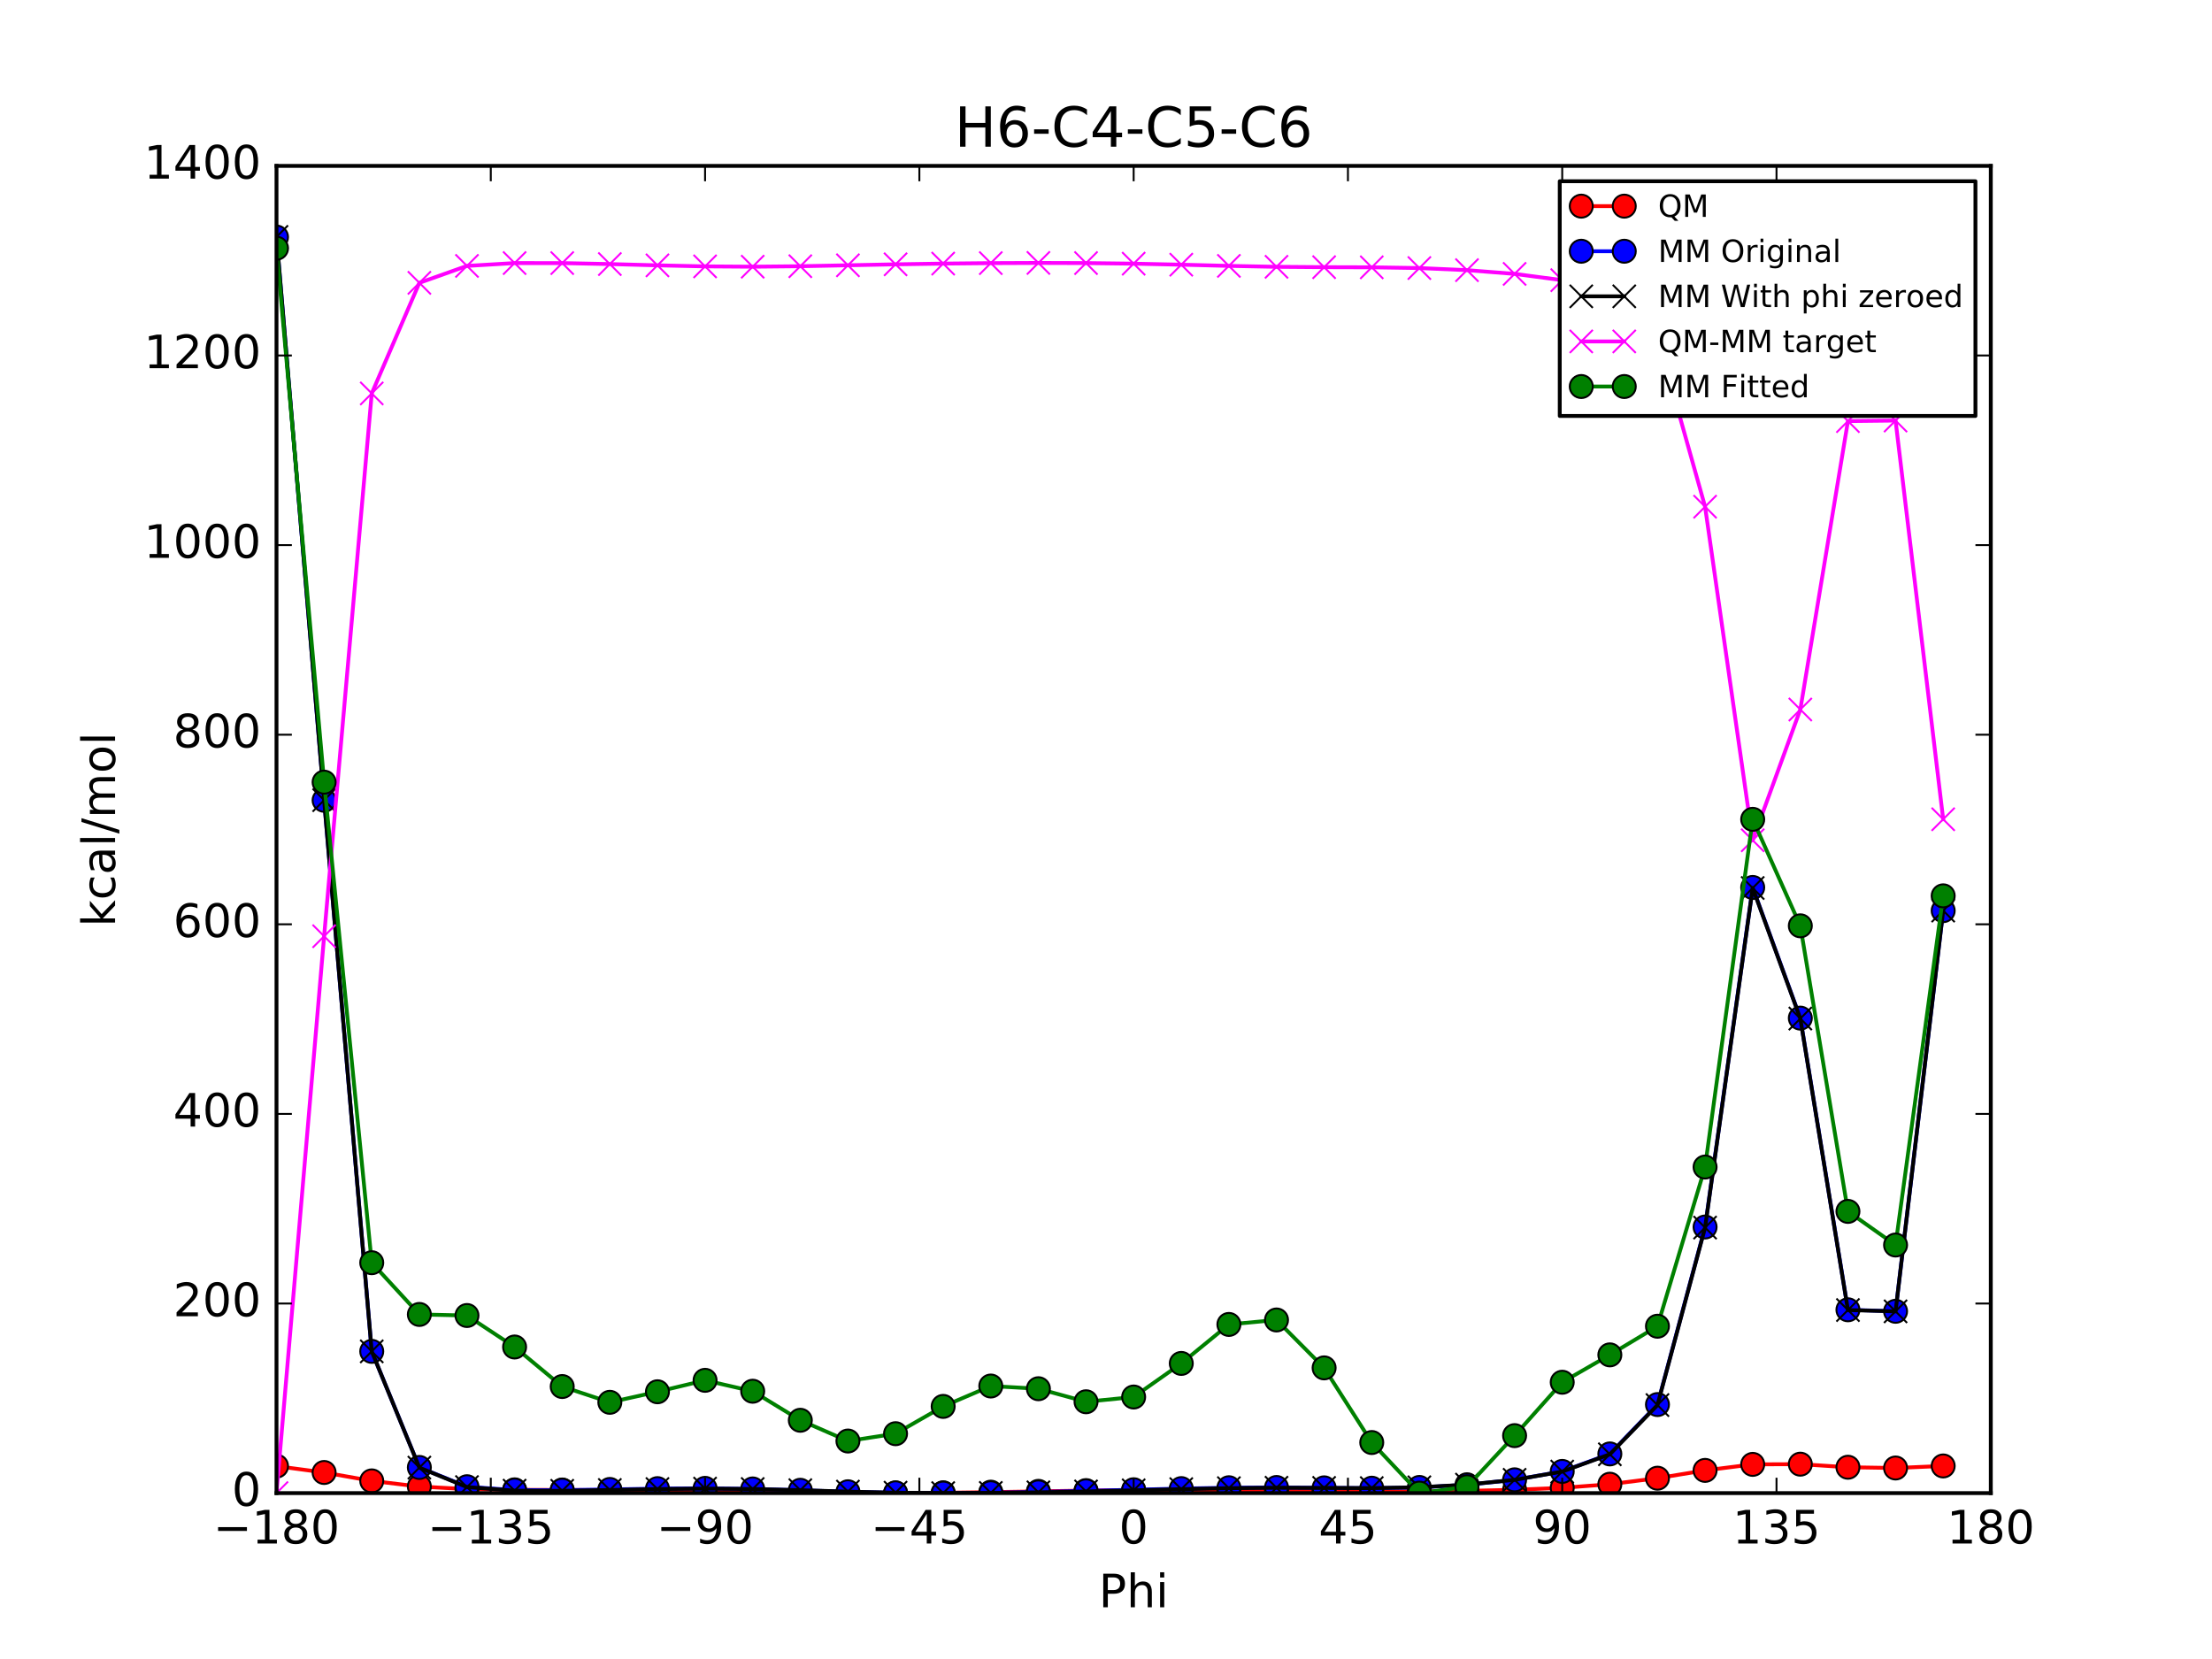 <?xml version="1.0" encoding="utf-8" standalone="no"?>
<!DOCTYPE svg PUBLIC "-//W3C//DTD SVG 1.1//EN"
  "http://www.w3.org/Graphics/SVG/1.1/DTD/svg11.dtd">
<!-- Created with matplotlib (http://matplotlib.org/) -->
<svg height="432pt" version="1.1" viewBox="0 0 576 432" width="576pt" xmlns="http://www.w3.org/2000/svg" xmlns:xlink="http://www.w3.org/1999/xlink">
 <defs>
  <style type="text/css">
*{stroke-linecap:butt;stroke-linejoin:round;stroke-miterlimit:100000;}
  </style>
 </defs>
 <g id="figure_1">
  <g id="patch_1">
   <path d="M 0 432 
L 576 432 
L 576 0 
L 0 0 
z
" style="fill:#ffffff;"/>
  </g>
  <g id="axes_1">
   <g id="patch_2">
    <path d="M 72 388.8 
L 518.4 388.8 
L 518.4 43.2 
L 72 43.2 
z
" style="fill:#ffffff;"/>
   </g>
   <g id="line2d_1">
    <path clip-path="url(#p5d269a17c1)" d="M 72 381.773 
L 84.4 383.431 
L 96.8 385.62 
L 109.2 387.096 
L 121.6 387.754 
L 134 387.95 
L 146.4 387.993 
L 158.8 388.034 
L 171.2 388.127 
L 183.6 388.276 
L 196 388.463 
L 208.4 388.645 
L 220.8 388.771 
L 233.2 388.8 
L 245.6 388.72 
L 258 388.553 
L 270.4 388.344 
L 282.8 388.15 
L 295.2 388.018 
L 307.6 387.978 
L 320 388.034 
L 332.4 388.161 
L 344.8 388.303 
L 357.2 388.39 
L 369.6 388.369 
L 382 388.223 
L 394.4 387.94 
L 406.8 387.432 
L 419.2 386.489 
L 431.6 384.916 
L 444 382.886 
L 456.4 381.32 
L 468.8 381.265 
L 481.2 382.066 
L 493.6 382.265 
L 506 381.73 
" style="fill:none;stroke:#ff0000;stroke-linecap:square;"/>
    <defs>
     <path d="M 0 3 
C 0.796 3 1.559 2.684 2.121 2.121 
C 2.684 1.559 3 0.796 3 0 
C 3 -0.796 2.684 -1.559 2.121 -2.121 
C 1.559 -2.684 0.796 -3 0 -3 
C -0.796 -3 -1.559 -2.684 -2.121 -2.121 
C -2.684 -1.559 -3 -0.796 -3 0 
C -3 0.796 -2.684 1.559 -2.121 2.121 
C -1.559 2.684 -0.796 3 0 3 
z
" id="m318d0fab6f" style="stroke:#000000;stroke-width:0.5;"/>
    </defs>
    <g clip-path="url(#p5d269a17c1)">
     <use style="fill:#ff0000;stroke:#000000;stroke-width:0.5;" x="72" xlink:href="#m318d0fab6f" y="381.773"/>
     <use style="fill:#ff0000;stroke:#000000;stroke-width:0.5;" x="84.4" xlink:href="#m318d0fab6f" y="383.431"/>
     <use style="fill:#ff0000;stroke:#000000;stroke-width:0.5;" x="96.8" xlink:href="#m318d0fab6f" y="385.62"/>
     <use style="fill:#ff0000;stroke:#000000;stroke-width:0.5;" x="109.2" xlink:href="#m318d0fab6f" y="387.096"/>
     <use style="fill:#ff0000;stroke:#000000;stroke-width:0.5;" x="121.6" xlink:href="#m318d0fab6f" y="387.754"/>
     <use style="fill:#ff0000;stroke:#000000;stroke-width:0.5;" x="134" xlink:href="#m318d0fab6f" y="387.95"/>
     <use style="fill:#ff0000;stroke:#000000;stroke-width:0.5;" x="146.4" xlink:href="#m318d0fab6f" y="387.993"/>
     <use style="fill:#ff0000;stroke:#000000;stroke-width:0.5;" x="158.8" xlink:href="#m318d0fab6f" y="388.034"/>
     <use style="fill:#ff0000;stroke:#000000;stroke-width:0.5;" x="171.2" xlink:href="#m318d0fab6f" y="388.127"/>
     <use style="fill:#ff0000;stroke:#000000;stroke-width:0.5;" x="183.6" xlink:href="#m318d0fab6f" y="388.276"/>
     <use style="fill:#ff0000;stroke:#000000;stroke-width:0.5;" x="196" xlink:href="#m318d0fab6f" y="388.463"/>
     <use style="fill:#ff0000;stroke:#000000;stroke-width:0.5;" x="208.4" xlink:href="#m318d0fab6f" y="388.645"/>
     <use style="fill:#ff0000;stroke:#000000;stroke-width:0.5;" x="220.8" xlink:href="#m318d0fab6f" y="388.771"/>
     <use style="fill:#ff0000;stroke:#000000;stroke-width:0.5;" x="233.2" xlink:href="#m318d0fab6f" y="388.8"/>
     <use style="fill:#ff0000;stroke:#000000;stroke-width:0.5;" x="245.6" xlink:href="#m318d0fab6f" y="388.72"/>
     <use style="fill:#ff0000;stroke:#000000;stroke-width:0.5;" x="258" xlink:href="#m318d0fab6f" y="388.553"/>
     <use style="fill:#ff0000;stroke:#000000;stroke-width:0.5;" x="270.4" xlink:href="#m318d0fab6f" y="388.344"/>
     <use style="fill:#ff0000;stroke:#000000;stroke-width:0.5;" x="282.8" xlink:href="#m318d0fab6f" y="388.15"/>
     <use style="fill:#ff0000;stroke:#000000;stroke-width:0.5;" x="295.2" xlink:href="#m318d0fab6f" y="388.018"/>
     <use style="fill:#ff0000;stroke:#000000;stroke-width:0.5;" x="307.6" xlink:href="#m318d0fab6f" y="387.978"/>
     <use style="fill:#ff0000;stroke:#000000;stroke-width:0.5;" x="320" xlink:href="#m318d0fab6f" y="388.034"/>
     <use style="fill:#ff0000;stroke:#000000;stroke-width:0.5;" x="332.4" xlink:href="#m318d0fab6f" y="388.161"/>
     <use style="fill:#ff0000;stroke:#000000;stroke-width:0.5;" x="344.8" xlink:href="#m318d0fab6f" y="388.303"/>
     <use style="fill:#ff0000;stroke:#000000;stroke-width:0.5;" x="357.2" xlink:href="#m318d0fab6f" y="388.39"/>
     <use style="fill:#ff0000;stroke:#000000;stroke-width:0.5;" x="369.6" xlink:href="#m318d0fab6f" y="388.369"/>
     <use style="fill:#ff0000;stroke:#000000;stroke-width:0.5;" x="382" xlink:href="#m318d0fab6f" y="388.223"/>
     <use style="fill:#ff0000;stroke:#000000;stroke-width:0.5;" x="394.4" xlink:href="#m318d0fab6f" y="387.94"/>
     <use style="fill:#ff0000;stroke:#000000;stroke-width:0.5;" x="406.8" xlink:href="#m318d0fab6f" y="387.432"/>
     <use style="fill:#ff0000;stroke:#000000;stroke-width:0.5;" x="419.2" xlink:href="#m318d0fab6f" y="386.489"/>
     <use style="fill:#ff0000;stroke:#000000;stroke-width:0.5;" x="431.6" xlink:href="#m318d0fab6f" y="384.916"/>
     <use style="fill:#ff0000;stroke:#000000;stroke-width:0.5;" x="444" xlink:href="#m318d0fab6f" y="382.886"/>
     <use style="fill:#ff0000;stroke:#000000;stroke-width:0.5;" x="456.4" xlink:href="#m318d0fab6f" y="381.32"/>
     <use style="fill:#ff0000;stroke:#000000;stroke-width:0.5;" x="468.8" xlink:href="#m318d0fab6f" y="381.265"/>
     <use style="fill:#ff0000;stroke:#000000;stroke-width:0.5;" x="481.2" xlink:href="#m318d0fab6f" y="382.066"/>
     <use style="fill:#ff0000;stroke:#000000;stroke-width:0.5;" x="493.6" xlink:href="#m318d0fab6f" y="382.265"/>
     <use style="fill:#ff0000;stroke:#000000;stroke-width:0.5;" x="506" xlink:href="#m318d0fab6f" y="381.73"/>
    </g>
   </g>
   <g id="line2d_2">
    <path clip-path="url(#p5d269a17c1)" d="M 72 61.731 
L 84.4 208.391 
L 96.8 351.894 
L 109.2 382.119 
L 121.6 387.137 
L 134 388.032 
L 146.4 388.051 
L 158.8 387.848 
L 171.2 387.637 
L 183.6 387.563 
L 196 387.716 
L 208.4 388.063 
L 220.8 388.451 
L 233.2 388.72 
L 245.6 388.8 
L 258 388.709 
L 270.4 388.503 
L 282.8 388.232 
L 295.2 387.928 
L 307.6 387.628 
L 320 387.403 
L 332.4 387.336 
L 344.8 387.431 
L 357.2 387.522 
L 369.6 387.325 
L 382 386.626 
L 394.4 385.34 
L 406.8 383.15 
L 419.2 378.598 
L 431.6 365.744 
L 444 319.51 
L 456.4 231.09 
L 468.8 265.115 
L 481.2 341.067 
L 493.6 341.456 
L 506 237.136 
" style="fill:none;stroke:#0000ff;stroke-linecap:square;"/>
    <defs>
     <path d="M 0 3 
C 0.796 3 1.559 2.684 2.121 2.121 
C 2.684 1.559 3 0.796 3 0 
C 3 -0.796 2.684 -1.559 2.121 -2.121 
C 1.559 -2.684 0.796 -3 0 -3 
C -0.796 -3 -1.559 -2.684 -2.121 -2.121 
C -2.684 -1.559 -3 -0.796 -3 0 
C -3 0.796 -2.684 1.559 -2.121 2.121 
C -1.559 2.684 -0.796 3 0 3 
z
" id="m770ecbdc6e" style="stroke:#000000;stroke-width:0.5;"/>
    </defs>
    <g clip-path="url(#p5d269a17c1)">
     <use style="fill:#0000ff;stroke:#000000;stroke-width:0.5;" x="72" xlink:href="#m770ecbdc6e" y="61.731"/>
     <use style="fill:#0000ff;stroke:#000000;stroke-width:0.5;" x="84.4" xlink:href="#m770ecbdc6e" y="208.391"/>
     <use style="fill:#0000ff;stroke:#000000;stroke-width:0.5;" x="96.8" xlink:href="#m770ecbdc6e" y="351.894"/>
     <use style="fill:#0000ff;stroke:#000000;stroke-width:0.5;" x="109.2" xlink:href="#m770ecbdc6e" y="382.119"/>
     <use style="fill:#0000ff;stroke:#000000;stroke-width:0.5;" x="121.6" xlink:href="#m770ecbdc6e" y="387.137"/>
     <use style="fill:#0000ff;stroke:#000000;stroke-width:0.5;" x="134" xlink:href="#m770ecbdc6e" y="388.032"/>
     <use style="fill:#0000ff;stroke:#000000;stroke-width:0.5;" x="146.4" xlink:href="#m770ecbdc6e" y="388.051"/>
     <use style="fill:#0000ff;stroke:#000000;stroke-width:0.5;" x="158.8" xlink:href="#m770ecbdc6e" y="387.848"/>
     <use style="fill:#0000ff;stroke:#000000;stroke-width:0.5;" x="171.2" xlink:href="#m770ecbdc6e" y="387.637"/>
     <use style="fill:#0000ff;stroke:#000000;stroke-width:0.5;" x="183.6" xlink:href="#m770ecbdc6e" y="387.563"/>
     <use style="fill:#0000ff;stroke:#000000;stroke-width:0.5;" x="196" xlink:href="#m770ecbdc6e" y="387.716"/>
     <use style="fill:#0000ff;stroke:#000000;stroke-width:0.5;" x="208.4" xlink:href="#m770ecbdc6e" y="388.063"/>
     <use style="fill:#0000ff;stroke:#000000;stroke-width:0.5;" x="220.8" xlink:href="#m770ecbdc6e" y="388.451"/>
     <use style="fill:#0000ff;stroke:#000000;stroke-width:0.5;" x="233.2" xlink:href="#m770ecbdc6e" y="388.72"/>
     <use style="fill:#0000ff;stroke:#000000;stroke-width:0.5;" x="245.6" xlink:href="#m770ecbdc6e" y="388.8"/>
     <use style="fill:#0000ff;stroke:#000000;stroke-width:0.5;" x="258" xlink:href="#m770ecbdc6e" y="388.709"/>
     <use style="fill:#0000ff;stroke:#000000;stroke-width:0.5;" x="270.4" xlink:href="#m770ecbdc6e" y="388.503"/>
     <use style="fill:#0000ff;stroke:#000000;stroke-width:0.5;" x="282.8" xlink:href="#m770ecbdc6e" y="388.232"/>
     <use style="fill:#0000ff;stroke:#000000;stroke-width:0.5;" x="295.2" xlink:href="#m770ecbdc6e" y="387.928"/>
     <use style="fill:#0000ff;stroke:#000000;stroke-width:0.5;" x="307.6" xlink:href="#m770ecbdc6e" y="387.628"/>
     <use style="fill:#0000ff;stroke:#000000;stroke-width:0.5;" x="320" xlink:href="#m770ecbdc6e" y="387.403"/>
     <use style="fill:#0000ff;stroke:#000000;stroke-width:0.5;" x="332.4" xlink:href="#m770ecbdc6e" y="387.336"/>
     <use style="fill:#0000ff;stroke:#000000;stroke-width:0.5;" x="344.8" xlink:href="#m770ecbdc6e" y="387.431"/>
     <use style="fill:#0000ff;stroke:#000000;stroke-width:0.5;" x="357.2" xlink:href="#m770ecbdc6e" y="387.522"/>
     <use style="fill:#0000ff;stroke:#000000;stroke-width:0.5;" x="369.6" xlink:href="#m770ecbdc6e" y="387.325"/>
     <use style="fill:#0000ff;stroke:#000000;stroke-width:0.5;" x="382" xlink:href="#m770ecbdc6e" y="386.626"/>
     <use style="fill:#0000ff;stroke:#000000;stroke-width:0.5;" x="394.4" xlink:href="#m770ecbdc6e" y="385.34"/>
     <use style="fill:#0000ff;stroke:#000000;stroke-width:0.5;" x="406.8" xlink:href="#m770ecbdc6e" y="383.15"/>
     <use style="fill:#0000ff;stroke:#000000;stroke-width:0.5;" x="419.2" xlink:href="#m770ecbdc6e" y="378.598"/>
     <use style="fill:#0000ff;stroke:#000000;stroke-width:0.5;" x="431.6" xlink:href="#m770ecbdc6e" y="365.744"/>
     <use style="fill:#0000ff;stroke:#000000;stroke-width:0.5;" x="444" xlink:href="#m770ecbdc6e" y="319.51"/>
     <use style="fill:#0000ff;stroke:#000000;stroke-width:0.5;" x="456.4" xlink:href="#m770ecbdc6e" y="231.09"/>
     <use style="fill:#0000ff;stroke:#000000;stroke-width:0.5;" x="468.8" xlink:href="#m770ecbdc6e" y="265.115"/>
     <use style="fill:#0000ff;stroke:#000000;stroke-width:0.5;" x="481.2" xlink:href="#m770ecbdc6e" y="341.067"/>
     <use style="fill:#0000ff;stroke:#000000;stroke-width:0.5;" x="493.6" xlink:href="#m770ecbdc6e" y="341.456"/>
     <use style="fill:#0000ff;stroke:#000000;stroke-width:0.5;" x="506" xlink:href="#m770ecbdc6e" y="237.136"/>
    </g>
   </g>
   <g id="line2d_3">
    <path clip-path="url(#p5d269a17c1)" d="M 72 61.693 
L 84.4 208.36 
L 96.8 351.894 
L 109.2 382.165 
L 121.6 387.232 
L 134 388.165 
L 146.4 388.203 
L 158.8 387.992 
L 171.2 387.751 
L 183.6 387.631 
L 196 387.735 
L 208.4 388.042 
L 220.8 388.412 
L 233.2 388.689 
L 245.6 388.8 
L 258 388.755 
L 270.4 388.598 
L 282.8 388.366 
L 295.2 388.08 
L 307.6 387.773 
L 320 387.517 
L 332.4 387.403 
L 344.8 387.449 
L 357.2 387.501 
L 369.6 387.286 
L 382 386.595 
L 394.4 385.34 
L 406.8 383.196 
L 419.2 378.693 
L 431.6 365.878 
L 444 319.662 
L 456.4 231.234 
L 468.8 265.228 
L 481.2 341.135 
L 493.6 341.475 
L 506 237.115 
" style="fill:none;stroke:#000000;stroke-linecap:square;"/>
    <defs>
     <path d="M -3 3 
L 3 -3 
M -3 -3 
L 3 3 
" id="mfc2b100580" style="stroke:#000000;stroke-width:0.5;"/>
    </defs>
    <g clip-path="url(#p5d269a17c1)">
     <use style="stroke:#000000;stroke-width:0.5;" x="72" xlink:href="#mfc2b100580" y="61.693"/>
     <use style="stroke:#000000;stroke-width:0.5;" x="84.4" xlink:href="#mfc2b100580" y="208.36"/>
     <use style="stroke:#000000;stroke-width:0.5;" x="96.8" xlink:href="#mfc2b100580" y="351.894"/>
     <use style="stroke:#000000;stroke-width:0.5;" x="109.2" xlink:href="#mfc2b100580" y="382.165"/>
     <use style="stroke:#000000;stroke-width:0.5;" x="121.6" xlink:href="#mfc2b100580" y="387.232"/>
     <use style="stroke:#000000;stroke-width:0.5;" x="134" xlink:href="#mfc2b100580" y="388.165"/>
     <use style="stroke:#000000;stroke-width:0.5;" x="146.4" xlink:href="#mfc2b100580" y="388.203"/>
     <use style="stroke:#000000;stroke-width:0.5;" x="158.8" xlink:href="#mfc2b100580" y="387.992"/>
     <use style="stroke:#000000;stroke-width:0.5;" x="171.2" xlink:href="#mfc2b100580" y="387.751"/>
     <use style="stroke:#000000;stroke-width:0.5;" x="183.6" xlink:href="#mfc2b100580" y="387.631"/>
     <use style="stroke:#000000;stroke-width:0.5;" x="196" xlink:href="#mfc2b100580" y="387.735"/>
     <use style="stroke:#000000;stroke-width:0.5;" x="208.4" xlink:href="#mfc2b100580" y="388.042"/>
     <use style="stroke:#000000;stroke-width:0.5;" x="220.8" xlink:href="#mfc2b100580" y="388.412"/>
     <use style="stroke:#000000;stroke-width:0.5;" x="233.2" xlink:href="#mfc2b100580" y="388.689"/>
     <use style="stroke:#000000;stroke-width:0.5;" x="245.6" xlink:href="#mfc2b100580" y="388.8"/>
     <use style="stroke:#000000;stroke-width:0.5;" x="258" xlink:href="#mfc2b100580" y="388.755"/>
     <use style="stroke:#000000;stroke-width:0.5;" x="270.4" xlink:href="#mfc2b100580" y="388.598"/>
     <use style="stroke:#000000;stroke-width:0.5;" x="282.8" xlink:href="#mfc2b100580" y="388.366"/>
     <use style="stroke:#000000;stroke-width:0.5;" x="295.2" xlink:href="#mfc2b100580" y="388.08"/>
     <use style="stroke:#000000;stroke-width:0.5;" x="307.6" xlink:href="#mfc2b100580" y="387.773"/>
     <use style="stroke:#000000;stroke-width:0.5;" x="320" xlink:href="#mfc2b100580" y="387.517"/>
     <use style="stroke:#000000;stroke-width:0.5;" x="332.4" xlink:href="#mfc2b100580" y="387.403"/>
     <use style="stroke:#000000;stroke-width:0.5;" x="344.8" xlink:href="#mfc2b100580" y="387.449"/>
     <use style="stroke:#000000;stroke-width:0.5;" x="357.2" xlink:href="#mfc2b100580" y="387.501"/>
     <use style="stroke:#000000;stroke-width:0.5;" x="369.6" xlink:href="#mfc2b100580" y="387.286"/>
     <use style="stroke:#000000;stroke-width:0.5;" x="382" xlink:href="#mfc2b100580" y="386.595"/>
     <use style="stroke:#000000;stroke-width:0.5;" x="394.4" xlink:href="#mfc2b100580" y="385.34"/>
     <use style="stroke:#000000;stroke-width:0.5;" x="406.8" xlink:href="#mfc2b100580" y="383.196"/>
     <use style="stroke:#000000;stroke-width:0.5;" x="419.2" xlink:href="#mfc2b100580" y="378.693"/>
     <use style="stroke:#000000;stroke-width:0.5;" x="431.6" xlink:href="#mfc2b100580" y="365.878"/>
     <use style="stroke:#000000;stroke-width:0.5;" x="444" xlink:href="#mfc2b100580" y="319.662"/>
     <use style="stroke:#000000;stroke-width:0.5;" x="456.4" xlink:href="#mfc2b100580" y="231.234"/>
     <use style="stroke:#000000;stroke-width:0.5;" x="468.8" xlink:href="#mfc2b100580" y="265.228"/>
     <use style="stroke:#000000;stroke-width:0.5;" x="481.2" xlink:href="#mfc2b100580" y="341.135"/>
     <use style="stroke:#000000;stroke-width:0.5;" x="493.6" xlink:href="#mfc2b100580" y="341.475"/>
     <use style="stroke:#000000;stroke-width:0.5;" x="506" xlink:href="#mfc2b100580" y="237.115"/>
    </g>
   </g>
   <g id="line2d_4">
    <path clip-path="url(#p5d269a17c1)" d="M 72 388.8 
L 84.4 243.791 
L 96.8 102.446 
L 109.2 73.651 
L 121.6 69.242 
L 134 68.505 
L 146.4 68.509 
L 158.8 68.762 
L 171.2 69.095 
L 183.6 69.365 
L 196 69.448 
L 208.4 69.323 
L 220.8 69.079 
L 233.2 68.831 
L 245.6 68.64 
L 258 68.517 
L 270.4 68.466 
L 282.8 68.504 
L 295.2 68.658 
L 307.6 68.925 
L 320 69.237 
L 332.4 69.477 
L 344.8 69.573 
L 357.2 69.609 
L 369.6 69.803 
L 382 70.347 
L 394.4 71.32 
L 406.8 72.956 
L 419.2 76.516 
L 431.6 87.758 
L 444 131.944 
L 456.4 218.806 
L 468.8 184.757 
L 481.2 109.651 
L 493.6 109.51 
L 506 213.334 
" style="fill:none;stroke:#ff00ff;stroke-linecap:square;"/>
    <defs>
     <path d="M -3 3 
L 3 -3 
M -3 -3 
L 3 3 
" id="m9bfb6a7aec" style="stroke:#ff00ff;stroke-width:0.5;"/>
    </defs>
    <g clip-path="url(#p5d269a17c1)">
     <use style="fill:#ff00ff;stroke:#ff00ff;stroke-width:0.5;" x="72" xlink:href="#m9bfb6a7aec" y="388.8"/>
     <use style="fill:#ff00ff;stroke:#ff00ff;stroke-width:0.5;" x="84.4" xlink:href="#m9bfb6a7aec" y="243.791"/>
     <use style="fill:#ff00ff;stroke:#ff00ff;stroke-width:0.5;" x="96.8" xlink:href="#m9bfb6a7aec" y="102.446"/>
     <use style="fill:#ff00ff;stroke:#ff00ff;stroke-width:0.5;" x="109.2" xlink:href="#m9bfb6a7aec" y="73.651"/>
     <use style="fill:#ff00ff;stroke:#ff00ff;stroke-width:0.5;" x="121.6" xlink:href="#m9bfb6a7aec" y="69.242"/>
     <use style="fill:#ff00ff;stroke:#ff00ff;stroke-width:0.5;" x="134" xlink:href="#m9bfb6a7aec" y="68.505"/>
     <use style="fill:#ff00ff;stroke:#ff00ff;stroke-width:0.5;" x="146.4" xlink:href="#m9bfb6a7aec" y="68.509"/>
     <use style="fill:#ff00ff;stroke:#ff00ff;stroke-width:0.5;" x="158.8" xlink:href="#m9bfb6a7aec" y="68.762"/>
     <use style="fill:#ff00ff;stroke:#ff00ff;stroke-width:0.5;" x="171.2" xlink:href="#m9bfb6a7aec" y="69.095"/>
     <use style="fill:#ff00ff;stroke:#ff00ff;stroke-width:0.5;" x="183.6" xlink:href="#m9bfb6a7aec" y="69.365"/>
     <use style="fill:#ff00ff;stroke:#ff00ff;stroke-width:0.5;" x="196" xlink:href="#m9bfb6a7aec" y="69.448"/>
     <use style="fill:#ff00ff;stroke:#ff00ff;stroke-width:0.5;" x="208.4" xlink:href="#m9bfb6a7aec" y="69.323"/>
     <use style="fill:#ff00ff;stroke:#ff00ff;stroke-width:0.5;" x="220.8" xlink:href="#m9bfb6a7aec" y="69.079"/>
     <use style="fill:#ff00ff;stroke:#ff00ff;stroke-width:0.5;" x="233.2" xlink:href="#m9bfb6a7aec" y="68.831"/>
     <use style="fill:#ff00ff;stroke:#ff00ff;stroke-width:0.5;" x="245.6" xlink:href="#m9bfb6a7aec" y="68.64"/>
     <use style="fill:#ff00ff;stroke:#ff00ff;stroke-width:0.5;" x="258" xlink:href="#m9bfb6a7aec" y="68.517"/>
     <use style="fill:#ff00ff;stroke:#ff00ff;stroke-width:0.5;" x="270.4" xlink:href="#m9bfb6a7aec" y="68.466"/>
     <use style="fill:#ff00ff;stroke:#ff00ff;stroke-width:0.5;" x="282.8" xlink:href="#m9bfb6a7aec" y="68.504"/>
     <use style="fill:#ff00ff;stroke:#ff00ff;stroke-width:0.5;" x="295.2" xlink:href="#m9bfb6a7aec" y="68.658"/>
     <use style="fill:#ff00ff;stroke:#ff00ff;stroke-width:0.5;" x="307.6" xlink:href="#m9bfb6a7aec" y="68.925"/>
     <use style="fill:#ff00ff;stroke:#ff00ff;stroke-width:0.5;" x="320" xlink:href="#m9bfb6a7aec" y="69.237"/>
     <use style="fill:#ff00ff;stroke:#ff00ff;stroke-width:0.5;" x="332.4" xlink:href="#m9bfb6a7aec" y="69.477"/>
     <use style="fill:#ff00ff;stroke:#ff00ff;stroke-width:0.5;" x="344.8" xlink:href="#m9bfb6a7aec" y="69.573"/>
     <use style="fill:#ff00ff;stroke:#ff00ff;stroke-width:0.5;" x="357.2" xlink:href="#m9bfb6a7aec" y="69.609"/>
     <use style="fill:#ff00ff;stroke:#ff00ff;stroke-width:0.5;" x="369.6" xlink:href="#m9bfb6a7aec" y="69.803"/>
     <use style="fill:#ff00ff;stroke:#ff00ff;stroke-width:0.5;" x="382" xlink:href="#m9bfb6a7aec" y="70.347"/>
     <use style="fill:#ff00ff;stroke:#ff00ff;stroke-width:0.5;" x="394.4" xlink:href="#m9bfb6a7aec" y="71.32"/>
     <use style="fill:#ff00ff;stroke:#ff00ff;stroke-width:0.5;" x="406.8" xlink:href="#m9bfb6a7aec" y="72.956"/>
     <use style="fill:#ff00ff;stroke:#ff00ff;stroke-width:0.5;" x="419.2" xlink:href="#m9bfb6a7aec" y="76.516"/>
     <use style="fill:#ff00ff;stroke:#ff00ff;stroke-width:0.5;" x="431.6" xlink:href="#m9bfb6a7aec" y="87.758"/>
     <use style="fill:#ff00ff;stroke:#ff00ff;stroke-width:0.5;" x="444" xlink:href="#m9bfb6a7aec" y="131.944"/>
     <use style="fill:#ff00ff;stroke:#ff00ff;stroke-width:0.5;" x="456.4" xlink:href="#m9bfb6a7aec" y="218.806"/>
     <use style="fill:#ff00ff;stroke:#ff00ff;stroke-width:0.5;" x="468.8" xlink:href="#m9bfb6a7aec" y="184.757"/>
     <use style="fill:#ff00ff;stroke:#ff00ff;stroke-width:0.5;" x="481.2" xlink:href="#m9bfb6a7aec" y="109.651"/>
     <use style="fill:#ff00ff;stroke:#ff00ff;stroke-width:0.5;" x="493.6" xlink:href="#m9bfb6a7aec" y="109.51"/>
     <use style="fill:#ff00ff;stroke:#ff00ff;stroke-width:0.5;" x="506" xlink:href="#m9bfb6a7aec" y="213.334"/>
    </g>
   </g>
   <g id="line2d_5">
    <path clip-path="url(#p5d269a17c1)" d="M 72 64.639 
L 84.4 203.669 
L 96.8 328.81 
L 109.2 342.278 
L 121.6 342.558 
L 134 350.755 
L 146.4 361.05 
L 158.8 365.157 
L 171.2 362.414 
L 183.6 359.433 
L 196 362.272 
L 208.4 369.835 
L 220.8 375.238 
L 233.2 373.331 
L 245.6 366.224 
L 258 360.917 
L 270.4 361.621 
L 282.8 365.016 
L 295.2 363.779 
L 307.6 355.032 
L 320 344.881 
L 332.4 343.716 
L 344.8 356.193 
L 357.2 375.629 
L 369.6 388.8 
L 382 387.14 
L 394.4 373.836 
L 406.8 359.932 
L 419.2 352.806 
L 431.6 345.344 
L 444 303.896 
L 456.4 213.348 
L 468.8 241.081 
L 481.2 315.444 
L 493.6 324.202 
L 506 233.274 
" style="fill:none;stroke:#008000;stroke-linecap:square;"/>
    <defs>
     <path d="M 0 3 
C 0.796 3 1.559 2.684 2.121 2.121 
C 2.684 1.559 3 0.796 3 0 
C 3 -0.796 2.684 -1.559 2.121 -2.121 
C 1.559 -2.684 0.796 -3 0 -3 
C -0.796 -3 -1.559 -2.684 -2.121 -2.121 
C -2.684 -1.559 -3 -0.796 -3 0 
C -3 0.796 -2.684 1.559 -2.121 2.121 
C -1.559 2.684 -0.796 3 0 3 
z
" id="m25c8247329" style="stroke:#000000;stroke-width:0.5;"/>
    </defs>
    <g clip-path="url(#p5d269a17c1)">
     <use style="fill:#008000;stroke:#000000;stroke-width:0.5;" x="72" xlink:href="#m25c8247329" y="64.639"/>
     <use style="fill:#008000;stroke:#000000;stroke-width:0.5;" x="84.4" xlink:href="#m25c8247329" y="203.669"/>
     <use style="fill:#008000;stroke:#000000;stroke-width:0.5;" x="96.8" xlink:href="#m25c8247329" y="328.81"/>
     <use style="fill:#008000;stroke:#000000;stroke-width:0.5;" x="109.2" xlink:href="#m25c8247329" y="342.278"/>
     <use style="fill:#008000;stroke:#000000;stroke-width:0.5;" x="121.6" xlink:href="#m25c8247329" y="342.558"/>
     <use style="fill:#008000;stroke:#000000;stroke-width:0.5;" x="134" xlink:href="#m25c8247329" y="350.755"/>
     <use style="fill:#008000;stroke:#000000;stroke-width:0.5;" x="146.4" xlink:href="#m25c8247329" y="361.05"/>
     <use style="fill:#008000;stroke:#000000;stroke-width:0.5;" x="158.8" xlink:href="#m25c8247329" y="365.157"/>
     <use style="fill:#008000;stroke:#000000;stroke-width:0.5;" x="171.2" xlink:href="#m25c8247329" y="362.414"/>
     <use style="fill:#008000;stroke:#000000;stroke-width:0.5;" x="183.6" xlink:href="#m25c8247329" y="359.433"/>
     <use style="fill:#008000;stroke:#000000;stroke-width:0.5;" x="196" xlink:href="#m25c8247329" y="362.272"/>
     <use style="fill:#008000;stroke:#000000;stroke-width:0.5;" x="208.4" xlink:href="#m25c8247329" y="369.835"/>
     <use style="fill:#008000;stroke:#000000;stroke-width:0.5;" x="220.8" xlink:href="#m25c8247329" y="375.238"/>
     <use style="fill:#008000;stroke:#000000;stroke-width:0.5;" x="233.2" xlink:href="#m25c8247329" y="373.331"/>
     <use style="fill:#008000;stroke:#000000;stroke-width:0.5;" x="245.6" xlink:href="#m25c8247329" y="366.224"/>
     <use style="fill:#008000;stroke:#000000;stroke-width:0.5;" x="258" xlink:href="#m25c8247329" y="360.917"/>
     <use style="fill:#008000;stroke:#000000;stroke-width:0.5;" x="270.4" xlink:href="#m25c8247329" y="361.621"/>
     <use style="fill:#008000;stroke:#000000;stroke-width:0.5;" x="282.8" xlink:href="#m25c8247329" y="365.016"/>
     <use style="fill:#008000;stroke:#000000;stroke-width:0.5;" x="295.2" xlink:href="#m25c8247329" y="363.779"/>
     <use style="fill:#008000;stroke:#000000;stroke-width:0.5;" x="307.6" xlink:href="#m25c8247329" y="355.032"/>
     <use style="fill:#008000;stroke:#000000;stroke-width:0.5;" x="320" xlink:href="#m25c8247329" y="344.881"/>
     <use style="fill:#008000;stroke:#000000;stroke-width:0.5;" x="332.4" xlink:href="#m25c8247329" y="343.716"/>
     <use style="fill:#008000;stroke:#000000;stroke-width:0.5;" x="344.8" xlink:href="#m25c8247329" y="356.193"/>
     <use style="fill:#008000;stroke:#000000;stroke-width:0.5;" x="357.2" xlink:href="#m25c8247329" y="375.629"/>
     <use style="fill:#008000;stroke:#000000;stroke-width:0.5;" x="369.6" xlink:href="#m25c8247329" y="388.8"/>
     <use style="fill:#008000;stroke:#000000;stroke-width:0.5;" x="382" xlink:href="#m25c8247329" y="387.14"/>
     <use style="fill:#008000;stroke:#000000;stroke-width:0.5;" x="394.4" xlink:href="#m25c8247329" y="373.836"/>
     <use style="fill:#008000;stroke:#000000;stroke-width:0.5;" x="406.8" xlink:href="#m25c8247329" y="359.932"/>
     <use style="fill:#008000;stroke:#000000;stroke-width:0.5;" x="419.2" xlink:href="#m25c8247329" y="352.806"/>
     <use style="fill:#008000;stroke:#000000;stroke-width:0.5;" x="431.6" xlink:href="#m25c8247329" y="345.344"/>
     <use style="fill:#008000;stroke:#000000;stroke-width:0.5;" x="444" xlink:href="#m25c8247329" y="303.896"/>
     <use style="fill:#008000;stroke:#000000;stroke-width:0.5;" x="456.4" xlink:href="#m25c8247329" y="213.348"/>
     <use style="fill:#008000;stroke:#000000;stroke-width:0.5;" x="468.8" xlink:href="#m25c8247329" y="241.081"/>
     <use style="fill:#008000;stroke:#000000;stroke-width:0.5;" x="481.2" xlink:href="#m25c8247329" y="315.444"/>
     <use style="fill:#008000;stroke:#000000;stroke-width:0.5;" x="493.6" xlink:href="#m25c8247329" y="324.202"/>
     <use style="fill:#008000;stroke:#000000;stroke-width:0.5;" x="506" xlink:href="#m25c8247329" y="233.274"/>
    </g>
   </g>
   <g id="patch_3">
    <path d="M 72 388.8 
L 518.4 388.8 
" style="fill:none;stroke:#000000;stroke-linecap:square;stroke-linejoin:miter;"/>
   </g>
   <g id="patch_4">
    <path d="M 72 388.8 
L 72 43.2 
" style="fill:none;stroke:#000000;stroke-linecap:square;stroke-linejoin:miter;"/>
   </g>
   <g id="patch_5">
    <path d="M 518.4 388.8 
L 518.4 43.2 
" style="fill:none;stroke:#000000;stroke-linecap:square;stroke-linejoin:miter;"/>
   </g>
   <g id="patch_6">
    <path d="M 72 43.2 
L 518.4 43.2 
" style="fill:none;stroke:#000000;stroke-linecap:square;stroke-linejoin:miter;"/>
   </g>
   <g id="matplotlib.axis_1">
    <g id="xtick_1">
     <g id="line2d_6">
      <defs>
       <path d="M 0 0 
L 0 -4 
" id="m29b1e75a82" style="stroke:#000000;stroke-width:0.5;"/>
      </defs>
      <g>
       <use style="stroke:#000000;stroke-width:0.5;" x="72.0" xlink:href="#m29b1e75a82" y="388.8"/>
      </g>
     </g>
     <g id="line2d_7">
      <defs>
       <path d="M 0 0 
L 0 4 
" id="me323dceac5" style="stroke:#000000;stroke-width:0.5;"/>
      </defs>
      <g>
       <use style="stroke:#000000;stroke-width:0.5;" x="72.0" xlink:href="#me323dceac5" y="43.2"/>
      </g>
     </g>
     <g id="text_1">
      <!-- −180 -->
      <defs>
       <path d="M 10.594 35.5 
L 73.188 35.5 
L 73.188 27.203 
L 10.594 27.203 
z
" id="BitstreamVeraSans-Roman-2212"/>
       <path d="M 12.406 8.297 
L 28.516 8.297 
L 28.516 63.922 
L 10.984 60.406 
L 10.984 69.391 
L 28.422 72.906 
L 38.281 72.906 
L 38.281 8.297 
L 54.391 8.297 
L 54.391 0 
L 12.406 0 
z
" id="BitstreamVeraSans-Roman-31"/>
       <path d="M 31.781 34.625 
Q 24.75 34.625 20.719 30.859 
Q 16.703 27.094 16.703 20.516 
Q 16.703 13.922 20.719 10.156 
Q 24.75 6.391 31.781 6.391 
Q 38.812 6.391 42.859 10.172 
Q 46.922 13.969 46.922 20.516 
Q 46.922 27.094 42.891 30.859 
Q 38.875 34.625 31.781 34.625 
M 21.922 38.812 
Q 15.578 40.375 12.031 44.719 
Q 8.5 49.078 8.5 55.328 
Q 8.5 64.062 14.719 69.141 
Q 20.953 74.219 31.781 74.219 
Q 42.672 74.219 48.875 69.141 
Q 55.078 64.062 55.078 55.328 
Q 55.078 49.078 51.531 44.719 
Q 48 40.375 41.703 38.812 
Q 48.828 37.156 52.797 32.312 
Q 56.781 27.484 56.781 20.516 
Q 56.781 9.906 50.312 4.234 
Q 43.844 -1.422 31.781 -1.422 
Q 19.734 -1.422 13.25 4.234 
Q 6.781 9.906 6.781 20.516 
Q 6.781 27.484 10.781 32.312 
Q 14.797 37.156 21.922 38.812 
M 18.312 54.391 
Q 18.312 48.734 21.844 45.562 
Q 25.391 42.391 31.781 42.391 
Q 38.141 42.391 41.719 45.562 
Q 45.312 48.734 45.312 54.391 
Q 45.312 60.062 41.719 63.234 
Q 38.141 66.406 31.781 66.406 
Q 25.391 66.406 21.844 63.234 
Q 18.312 60.062 18.312 54.391 
" id="BitstreamVeraSans-Roman-38"/>
       <path d="M 31.781 66.406 
Q 24.172 66.406 20.328 58.906 
Q 16.5 51.422 16.5 36.375 
Q 16.5 21.391 20.328 13.891 
Q 24.172 6.391 31.781 6.391 
Q 39.453 6.391 43.281 13.891 
Q 47.125 21.391 47.125 36.375 
Q 47.125 51.422 43.281 58.906 
Q 39.453 66.406 31.781 66.406 
M 31.781 74.219 
Q 44.047 74.219 50.516 64.516 
Q 56.984 54.828 56.984 36.375 
Q 56.984 17.969 50.516 8.266 
Q 44.047 -1.422 31.781 -1.422 
Q 19.531 -1.422 13.062 8.266 
Q 6.594 17.969 6.594 36.375 
Q 6.594 54.828 13.062 64.516 
Q 19.531 74.219 31.781 74.219 
" id="BitstreamVeraSans-Roman-30"/>
      </defs>
      <g transform="translate(55.52 401.918)scale(0.12 -0.12)">
       <use xlink:href="#BitstreamVeraSans-Roman-2212"/>
       <use x="83.789" xlink:href="#BitstreamVeraSans-Roman-31"/>
       <use x="147.412" xlink:href="#BitstreamVeraSans-Roman-38"/>
       <use x="211.035" xlink:href="#BitstreamVeraSans-Roman-30"/>
      </g>
     </g>
    </g>
    <g id="xtick_2">
     <g id="line2d_8">
      <g>
       <use style="stroke:#000000;stroke-width:0.5;" x="127.8" xlink:href="#m29b1e75a82" y="388.8"/>
      </g>
     </g>
     <g id="line2d_9">
      <g>
       <use style="stroke:#000000;stroke-width:0.5;" x="127.8" xlink:href="#me323dceac5" y="43.2"/>
      </g>
     </g>
     <g id="text_2">
      <!-- −135 -->
      <defs>
       <path d="M 10.797 72.906 
L 49.516 72.906 
L 49.516 64.594 
L 19.828 64.594 
L 19.828 46.734 
Q 21.969 47.469 24.109 47.828 
Q 26.266 48.188 28.422 48.188 
Q 40.625 48.188 47.75 41.5 
Q 54.891 34.812 54.891 23.391 
Q 54.891 11.625 47.562 5.094 
Q 40.234 -1.422 26.906 -1.422 
Q 22.312 -1.422 17.547 -0.641 
Q 12.797 0.141 7.719 1.703 
L 7.719 11.625 
Q 12.109 9.234 16.797 8.062 
Q 21.484 6.891 26.703 6.891 
Q 35.156 6.891 40.078 11.328 
Q 45.016 15.766 45.016 23.391 
Q 45.016 31 40.078 35.438 
Q 35.156 39.891 26.703 39.891 
Q 22.75 39.891 18.812 39.016 
Q 14.891 38.141 10.797 36.281 
z
" id="BitstreamVeraSans-Roman-35"/>
       <path d="M 40.578 39.312 
Q 47.656 37.797 51.625 33 
Q 55.609 28.219 55.609 21.188 
Q 55.609 10.406 48.188 4.484 
Q 40.766 -1.422 27.094 -1.422 
Q 22.516 -1.422 17.656 -0.516 
Q 12.797 0.391 7.625 2.203 
L 7.625 11.719 
Q 11.719 9.328 16.594 8.109 
Q 21.484 6.891 26.812 6.891 
Q 36.078 6.891 40.938 10.547 
Q 45.797 14.203 45.797 21.188 
Q 45.797 27.641 41.281 31.266 
Q 36.766 34.906 28.719 34.906 
L 20.219 34.906 
L 20.219 43.016 
L 29.109 43.016 
Q 36.375 43.016 40.234 45.922 
Q 44.094 48.828 44.094 54.297 
Q 44.094 59.906 40.109 62.906 
Q 36.141 65.922 28.719 65.922 
Q 24.656 65.922 20.016 65.031 
Q 15.375 64.156 9.812 62.312 
L 9.812 71.094 
Q 15.438 72.656 20.344 73.438 
Q 25.25 74.219 29.594 74.219 
Q 40.828 74.219 47.359 69.109 
Q 53.906 64.016 53.906 55.328 
Q 53.906 49.266 50.438 45.094 
Q 46.969 40.922 40.578 39.312 
" id="BitstreamVeraSans-Roman-33"/>
      </defs>
      <g transform="translate(111.32 401.918)scale(0.12 -0.12)">
       <use xlink:href="#BitstreamVeraSans-Roman-2212"/>
       <use x="83.789" xlink:href="#BitstreamVeraSans-Roman-31"/>
       <use x="147.412" xlink:href="#BitstreamVeraSans-Roman-33"/>
       <use x="211.035" xlink:href="#BitstreamVeraSans-Roman-35"/>
      </g>
     </g>
    </g>
    <g id="xtick_3">
     <g id="line2d_10">
      <g>
       <use style="stroke:#000000;stroke-width:0.5;" x="183.6" xlink:href="#m29b1e75a82" y="388.8"/>
      </g>
     </g>
     <g id="line2d_11">
      <g>
       <use style="stroke:#000000;stroke-width:0.5;" x="183.6" xlink:href="#me323dceac5" y="43.2"/>
      </g>
     </g>
     <g id="text_3">
      <!-- −90 -->
      <defs>
       <path d="M 10.984 1.516 
L 10.984 10.5 
Q 14.703 8.734 18.5 7.812 
Q 22.312 6.891 25.984 6.891 
Q 35.75 6.891 40.891 13.453 
Q 46.047 20.016 46.781 33.406 
Q 43.953 29.203 39.594 26.953 
Q 35.25 24.703 29.984 24.703 
Q 19.047 24.703 12.672 31.312 
Q 6.297 37.938 6.297 49.422 
Q 6.297 60.641 12.938 67.422 
Q 19.578 74.219 30.609 74.219 
Q 43.266 74.219 49.922 64.516 
Q 56.594 54.828 56.594 36.375 
Q 56.594 19.141 48.406 8.859 
Q 40.234 -1.422 26.422 -1.422 
Q 22.703 -1.422 18.891 -0.688 
Q 15.094 0.047 10.984 1.516 
M 30.609 32.422 
Q 37.25 32.422 41.125 36.953 
Q 45.016 41.5 45.016 49.422 
Q 45.016 57.281 41.125 61.844 
Q 37.25 66.406 30.609 66.406 
Q 23.969 66.406 20.094 61.844 
Q 16.219 57.281 16.219 49.422 
Q 16.219 41.5 20.094 36.953 
Q 23.969 32.422 30.609 32.422 
" id="BitstreamVeraSans-Roman-39"/>
      </defs>
      <g transform="translate(170.937 401.918)scale(0.12 -0.12)">
       <use xlink:href="#BitstreamVeraSans-Roman-2212"/>
       <use x="83.789" xlink:href="#BitstreamVeraSans-Roman-39"/>
       <use x="147.412" xlink:href="#BitstreamVeraSans-Roman-30"/>
      </g>
     </g>
    </g>
    <g id="xtick_4">
     <g id="line2d_12">
      <g>
       <use style="stroke:#000000;stroke-width:0.5;" x="239.4" xlink:href="#m29b1e75a82" y="388.8"/>
      </g>
     </g>
     <g id="line2d_13">
      <g>
       <use style="stroke:#000000;stroke-width:0.5;" x="239.4" xlink:href="#me323dceac5" y="43.2"/>
      </g>
     </g>
     <g id="text_4">
      <!-- −45 -->
      <defs>
       <path d="M 37.797 64.312 
L 12.891 25.391 
L 37.797 25.391 
z
M 35.203 72.906 
L 47.609 72.906 
L 47.609 25.391 
L 58.016 25.391 
L 58.016 17.188 
L 47.609 17.188 
L 47.609 0 
L 37.797 0 
L 37.797 17.188 
L 4.891 17.188 
L 4.891 26.703 
z
" id="BitstreamVeraSans-Roman-34"/>
      </defs>
      <g transform="translate(226.737 401.918)scale(0.12 -0.12)">
       <use xlink:href="#BitstreamVeraSans-Roman-2212"/>
       <use x="83.789" xlink:href="#BitstreamVeraSans-Roman-34"/>
       <use x="147.412" xlink:href="#BitstreamVeraSans-Roman-35"/>
      </g>
     </g>
    </g>
    <g id="xtick_5">
     <g id="line2d_14">
      <g>
       <use style="stroke:#000000;stroke-width:0.5;" x="295.2" xlink:href="#m29b1e75a82" y="388.8"/>
      </g>
     </g>
     <g id="line2d_15">
      <g>
       <use style="stroke:#000000;stroke-width:0.5;" x="295.2" xlink:href="#me323dceac5" y="43.2"/>
      </g>
     </g>
     <g id="text_5">
      <!-- 0 -->
      <g transform="translate(291.382 401.918)scale(0.12 -0.12)">
       <use xlink:href="#BitstreamVeraSans-Roman-30"/>
      </g>
     </g>
    </g>
    <g id="xtick_6">
     <g id="line2d_16">
      <g>
       <use style="stroke:#000000;stroke-width:0.5;" x="351.0" xlink:href="#m29b1e75a82" y="388.8"/>
      </g>
     </g>
     <g id="line2d_17">
      <g>
       <use style="stroke:#000000;stroke-width:0.5;" x="351.0" xlink:href="#me323dceac5" y="43.2"/>
      </g>
     </g>
     <g id="text_6">
      <!-- 45 -->
      <g transform="translate(343.365 401.918)scale(0.12 -0.12)">
       <use xlink:href="#BitstreamVeraSans-Roman-34"/>
       <use x="63.623" xlink:href="#BitstreamVeraSans-Roman-35"/>
      </g>
     </g>
    </g>
    <g id="xtick_7">
     <g id="line2d_18">
      <g>
       <use style="stroke:#000000;stroke-width:0.5;" x="406.8" xlink:href="#m29b1e75a82" y="388.8"/>
      </g>
     </g>
     <g id="line2d_19">
      <g>
       <use style="stroke:#000000;stroke-width:0.5;" x="406.8" xlink:href="#me323dceac5" y="43.2"/>
      </g>
     </g>
     <g id="text_7">
      <!-- 90 -->
      <g transform="translate(399.165 401.918)scale(0.12 -0.12)">
       <use xlink:href="#BitstreamVeraSans-Roman-39"/>
       <use x="63.623" xlink:href="#BitstreamVeraSans-Roman-30"/>
      </g>
     </g>
    </g>
    <g id="xtick_8">
     <g id="line2d_20">
      <g>
       <use style="stroke:#000000;stroke-width:0.5;" x="462.6" xlink:href="#m29b1e75a82" y="388.8"/>
      </g>
     </g>
     <g id="line2d_21">
      <g>
       <use style="stroke:#000000;stroke-width:0.5;" x="462.6" xlink:href="#me323dceac5" y="43.2"/>
      </g>
     </g>
     <g id="text_8">
      <!-- 135 -->
      <g transform="translate(451.147 401.918)scale(0.12 -0.12)">
       <use xlink:href="#BitstreamVeraSans-Roman-31"/>
       <use x="63.623" xlink:href="#BitstreamVeraSans-Roman-33"/>
       <use x="127.246" xlink:href="#BitstreamVeraSans-Roman-35"/>
      </g>
     </g>
    </g>
    <g id="xtick_9">
     <g id="line2d_22">
      <g>
       <use style="stroke:#000000;stroke-width:0.5;" x="518.4" xlink:href="#m29b1e75a82" y="388.8"/>
      </g>
     </g>
     <g id="line2d_23">
      <g>
       <use style="stroke:#000000;stroke-width:0.5;" x="518.4" xlink:href="#me323dceac5" y="43.2"/>
      </g>
     </g>
     <g id="text_9">
      <!-- 180 -->
      <g transform="translate(506.947 401.918)scale(0.12 -0.12)">
       <use xlink:href="#BitstreamVeraSans-Roman-31"/>
       <use x="63.623" xlink:href="#BitstreamVeraSans-Roman-38"/>
       <use x="127.246" xlink:href="#BitstreamVeraSans-Roman-30"/>
      </g>
     </g>
    </g>
    <g id="text_10">
     <!-- Phi -->
     <defs>
      <path d="M 9.422 54.688 
L 18.406 54.688 
L 18.406 0 
L 9.422 0 
z
M 9.422 75.984 
L 18.406 75.984 
L 18.406 64.594 
L 9.422 64.594 
z
" id="BitstreamVeraSans-Roman-69"/>
      <path d="M 19.672 64.797 
L 19.672 37.406 
L 32.078 37.406 
Q 38.969 37.406 42.719 40.969 
Q 46.484 44.531 46.484 51.125 
Q 46.484 57.672 42.719 61.234 
Q 38.969 64.797 32.078 64.797 
z
M 9.812 72.906 
L 32.078 72.906 
Q 44.344 72.906 50.609 67.359 
Q 56.891 61.812 56.891 51.125 
Q 56.891 40.328 50.609 34.812 
Q 44.344 29.297 32.078 29.297 
L 19.672 29.297 
L 19.672 0 
L 9.812 0 
z
" id="BitstreamVeraSans-Roman-50"/>
      <path d="M 54.891 33.016 
L 54.891 0 
L 45.906 0 
L 45.906 32.719 
Q 45.906 40.484 42.875 44.328 
Q 39.844 48.188 33.797 48.188 
Q 26.516 48.188 22.312 43.547 
Q 18.109 38.922 18.109 30.906 
L 18.109 0 
L 9.078 0 
L 9.078 75.984 
L 18.109 75.984 
L 18.109 46.188 
Q 21.344 51.125 25.703 53.562 
Q 30.078 56 35.797 56 
Q 45.219 56 50.047 50.172 
Q 54.891 44.344 54.891 33.016 
" id="BitstreamVeraSans-Roman-68"/>
     </defs>
     <g transform="translate(286.113 418.532)scale(0.12 -0.12)">
      <use xlink:href="#BitstreamVeraSans-Roman-50"/>
      <use x="60.303" xlink:href="#BitstreamVeraSans-Roman-68"/>
      <use x="123.682" xlink:href="#BitstreamVeraSans-Roman-69"/>
     </g>
    </g>
   </g>
   <g id="matplotlib.axis_2">
    <g id="ytick_1">
     <g id="line2d_24">
      <defs>
       <path d="M 0 0 
L 4 0 
" id="m10e1e4511c" style="stroke:#000000;stroke-width:0.5;"/>
      </defs>
      <g>
       <use style="stroke:#000000;stroke-width:0.5;" x="72.0" xlink:href="#m10e1e4511c" y="388.8"/>
      </g>
     </g>
     <g id="line2d_25">
      <defs>
       <path d="M 0 0 
L -4 0 
" id="mf47421b19d" style="stroke:#000000;stroke-width:0.5;"/>
      </defs>
      <g>
       <use style="stroke:#000000;stroke-width:0.5;" x="518.4" xlink:href="#mf47421b19d" y="388.8"/>
      </g>
     </g>
     <g id="text_11">
      <!-- 0 -->
      <g transform="translate(60.365 392.111)scale(0.12 -0.12)">
       <use xlink:href="#BitstreamVeraSans-Roman-30"/>
      </g>
     </g>
    </g>
    <g id="ytick_2">
     <g id="line2d_26">
      <g>
       <use style="stroke:#000000;stroke-width:0.5;" x="72.0" xlink:href="#m10e1e4511c" y="339.429"/>
      </g>
     </g>
     <g id="line2d_27">
      <g>
       <use style="stroke:#000000;stroke-width:0.5;" x="518.4" xlink:href="#mf47421b19d" y="339.429"/>
      </g>
     </g>
     <g id="text_12">
      <!-- 200 -->
      <defs>
       <path d="M 19.188 8.297 
L 53.609 8.297 
L 53.609 0 
L 7.328 0 
L 7.328 8.297 
Q 12.938 14.109 22.625 23.891 
Q 32.328 33.688 34.812 36.531 
Q 39.547 41.844 41.422 45.531 
Q 43.312 49.219 43.312 52.781 
Q 43.312 58.594 39.234 62.25 
Q 35.156 65.922 28.609 65.922 
Q 23.969 65.922 18.812 64.312 
Q 13.672 62.703 7.812 59.422 
L 7.812 69.391 
Q 13.766 71.781 18.938 73 
Q 24.125 74.219 28.422 74.219 
Q 39.75 74.219 46.484 68.547 
Q 53.219 62.891 53.219 53.422 
Q 53.219 48.922 51.531 44.891 
Q 49.859 40.875 45.406 35.406 
Q 44.188 33.984 37.641 27.219 
Q 31.109 20.453 19.188 8.297 
" id="BitstreamVeraSans-Roman-32"/>
      </defs>
      <g transform="translate(45.095 342.74)scale(0.12 -0.12)">
       <use xlink:href="#BitstreamVeraSans-Roman-32"/>
       <use x="63.623" xlink:href="#BitstreamVeraSans-Roman-30"/>
       <use x="127.246" xlink:href="#BitstreamVeraSans-Roman-30"/>
      </g>
     </g>
    </g>
    <g id="ytick_3">
     <g id="line2d_28">
      <g>
       <use style="stroke:#000000;stroke-width:0.5;" x="72.0" xlink:href="#m10e1e4511c" y="290.057"/>
      </g>
     </g>
     <g id="line2d_29">
      <g>
       <use style="stroke:#000000;stroke-width:0.5;" x="518.4" xlink:href="#mf47421b19d" y="290.057"/>
      </g>
     </g>
     <g id="text_13">
      <!-- 400 -->
      <g transform="translate(45.095 293.368)scale(0.12 -0.12)">
       <use xlink:href="#BitstreamVeraSans-Roman-34"/>
       <use x="63.623" xlink:href="#BitstreamVeraSans-Roman-30"/>
       <use x="127.246" xlink:href="#BitstreamVeraSans-Roman-30"/>
      </g>
     </g>
    </g>
    <g id="ytick_4">
     <g id="line2d_30">
      <g>
       <use style="stroke:#000000;stroke-width:0.5;" x="72.0" xlink:href="#m10e1e4511c" y="240.686"/>
      </g>
     </g>
     <g id="line2d_31">
      <g>
       <use style="stroke:#000000;stroke-width:0.5;" x="518.4" xlink:href="#mf47421b19d" y="240.686"/>
      </g>
     </g>
     <g id="text_14">
      <!-- 600 -->
      <defs>
       <path d="M 33.016 40.375 
Q 26.375 40.375 22.484 35.828 
Q 18.609 31.297 18.609 23.391 
Q 18.609 15.531 22.484 10.953 
Q 26.375 6.391 33.016 6.391 
Q 39.656 6.391 43.531 10.953 
Q 47.406 15.531 47.406 23.391 
Q 47.406 31.297 43.531 35.828 
Q 39.656 40.375 33.016 40.375 
M 52.594 71.297 
L 52.594 62.312 
Q 48.875 64.062 45.094 64.984 
Q 41.312 65.922 37.594 65.922 
Q 27.828 65.922 22.672 59.328 
Q 17.531 52.734 16.797 39.406 
Q 19.672 43.656 24.016 45.922 
Q 28.375 48.188 33.594 48.188 
Q 44.578 48.188 50.953 41.516 
Q 57.328 34.859 57.328 23.391 
Q 57.328 12.156 50.688 5.359 
Q 44.047 -1.422 33.016 -1.422 
Q 20.359 -1.422 13.672 8.266 
Q 6.984 17.969 6.984 36.375 
Q 6.984 53.656 15.188 63.938 
Q 23.391 74.219 37.203 74.219 
Q 40.922 74.219 44.703 73.484 
Q 48.484 72.75 52.594 71.297 
" id="BitstreamVeraSans-Roman-36"/>
      </defs>
      <g transform="translate(45.095 243.997)scale(0.12 -0.12)">
       <use xlink:href="#BitstreamVeraSans-Roman-36"/>
       <use x="63.623" xlink:href="#BitstreamVeraSans-Roman-30"/>
       <use x="127.246" xlink:href="#BitstreamVeraSans-Roman-30"/>
      </g>
     </g>
    </g>
    <g id="ytick_5">
     <g id="line2d_32">
      <g>
       <use style="stroke:#000000;stroke-width:0.5;" x="72.0" xlink:href="#m10e1e4511c" y="191.314"/>
      </g>
     </g>
     <g id="line2d_33">
      <g>
       <use style="stroke:#000000;stroke-width:0.5;" x="518.4" xlink:href="#mf47421b19d" y="191.314"/>
      </g>
     </g>
     <g id="text_15">
      <!-- 800 -->
      <g transform="translate(45.095 194.626)scale(0.12 -0.12)">
       <use xlink:href="#BitstreamVeraSans-Roman-38"/>
       <use x="63.623" xlink:href="#BitstreamVeraSans-Roman-30"/>
       <use x="127.246" xlink:href="#BitstreamVeraSans-Roman-30"/>
      </g>
     </g>
    </g>
    <g id="ytick_6">
     <g id="line2d_34">
      <g>
       <use style="stroke:#000000;stroke-width:0.5;" x="72.0" xlink:href="#m10e1e4511c" y="141.943"/>
      </g>
     </g>
     <g id="line2d_35">
      <g>
       <use style="stroke:#000000;stroke-width:0.5;" x="518.4" xlink:href="#mf47421b19d" y="141.943"/>
      </g>
     </g>
     <g id="text_16">
      <!-- 1000 -->
      <g transform="translate(37.46 145.254)scale(0.12 -0.12)">
       <use xlink:href="#BitstreamVeraSans-Roman-31"/>
       <use x="63.623" xlink:href="#BitstreamVeraSans-Roman-30"/>
       <use x="127.246" xlink:href="#BitstreamVeraSans-Roman-30"/>
       <use x="190.869" xlink:href="#BitstreamVeraSans-Roman-30"/>
      </g>
     </g>
    </g>
    <g id="ytick_7">
     <g id="line2d_36">
      <g>
       <use style="stroke:#000000;stroke-width:0.5;" x="72.0" xlink:href="#m10e1e4511c" y="92.571"/>
      </g>
     </g>
     <g id="line2d_37">
      <g>
       <use style="stroke:#000000;stroke-width:0.5;" x="518.4" xlink:href="#mf47421b19d" y="92.571"/>
      </g>
     </g>
     <g id="text_17">
      <!-- 1200 -->
      <g transform="translate(37.46 95.883)scale(0.12 -0.12)">
       <use xlink:href="#BitstreamVeraSans-Roman-31"/>
       <use x="63.623" xlink:href="#BitstreamVeraSans-Roman-32"/>
       <use x="127.246" xlink:href="#BitstreamVeraSans-Roman-30"/>
       <use x="190.869" xlink:href="#BitstreamVeraSans-Roman-30"/>
      </g>
     </g>
    </g>
    <g id="ytick_8">
     <g id="line2d_38">
      <g>
       <use style="stroke:#000000;stroke-width:0.5;" x="72.0" xlink:href="#m10e1e4511c" y="43.2"/>
      </g>
     </g>
     <g id="line2d_39">
      <g>
       <use style="stroke:#000000;stroke-width:0.5;" x="518.4" xlink:href="#mf47421b19d" y="43.2"/>
      </g>
     </g>
     <g id="text_18">
      <!-- 1400 -->
      <g transform="translate(37.46 46.511)scale(0.12 -0.12)">
       <use xlink:href="#BitstreamVeraSans-Roman-31"/>
       <use x="63.623" xlink:href="#BitstreamVeraSans-Roman-34"/>
       <use x="127.246" xlink:href="#BitstreamVeraSans-Roman-30"/>
       <use x="190.869" xlink:href="#BitstreamVeraSans-Roman-30"/>
      </g>
     </g>
    </g>
    <g id="text_19">
     <!-- kcal/mol -->
     <defs>
      <path d="M 9.078 75.984 
L 18.109 75.984 
L 18.109 31.109 
L 44.922 54.688 
L 56.391 54.688 
L 27.391 29.109 
L 57.625 0 
L 45.906 0 
L 18.109 26.703 
L 18.109 0 
L 9.078 0 
z
" id="BitstreamVeraSans-Roman-6b"/>
      <path d="M 25.391 72.906 
L 33.688 72.906 
L 8.297 -9.281 
L 0 -9.281 
z
" id="BitstreamVeraSans-Roman-2f"/>
      <path d="M 52 44.188 
Q 55.375 50.25 60.062 53.125 
Q 64.75 56 71.094 56 
Q 79.641 56 84.281 50.016 
Q 88.922 44.047 88.922 33.016 
L 88.922 0 
L 79.891 0 
L 79.891 32.719 
Q 79.891 40.578 77.094 44.375 
Q 74.312 48.188 68.609 48.188 
Q 61.625 48.188 57.562 43.547 
Q 53.516 38.922 53.516 30.906 
L 53.516 0 
L 44.484 0 
L 44.484 32.719 
Q 44.484 40.625 41.703 44.406 
Q 38.922 48.188 33.109 48.188 
Q 26.219 48.188 22.156 43.531 
Q 18.109 38.875 18.109 30.906 
L 18.109 0 
L 9.078 0 
L 9.078 54.688 
L 18.109 54.688 
L 18.109 46.188 
Q 21.188 51.219 25.484 53.609 
Q 29.781 56 35.688 56 
Q 41.656 56 45.828 52.969 
Q 50 49.953 52 44.188 
" id="BitstreamVeraSans-Roman-6d"/>
      <path d="M 48.781 52.594 
L 48.781 44.188 
Q 44.969 46.297 41.141 47.344 
Q 37.312 48.391 33.406 48.391 
Q 24.656 48.391 19.812 42.844 
Q 14.984 37.312 14.984 27.297 
Q 14.984 17.281 19.812 11.734 
Q 24.656 6.203 33.406 6.203 
Q 37.312 6.203 41.141 7.25 
Q 44.969 8.297 48.781 10.406 
L 48.781 2.094 
Q 45.016 0.344 40.984 -0.531 
Q 36.969 -1.422 32.422 -1.422 
Q 20.062 -1.422 12.781 6.344 
Q 5.516 14.109 5.516 27.297 
Q 5.516 40.672 12.859 48.328 
Q 20.219 56 33.016 56 
Q 37.156 56 41.109 55.141 
Q 45.062 54.297 48.781 52.594 
" id="BitstreamVeraSans-Roman-63"/>
      <path d="M 34.281 27.484 
Q 23.391 27.484 19.188 25 
Q 14.984 22.516 14.984 16.5 
Q 14.984 11.719 18.141 8.906 
Q 21.297 6.109 26.703 6.109 
Q 34.188 6.109 38.703 11.406 
Q 43.219 16.703 43.219 25.484 
L 43.219 27.484 
z
M 52.203 31.203 
L 52.203 0 
L 43.219 0 
L 43.219 8.297 
Q 40.141 3.328 35.547 0.953 
Q 30.953 -1.422 24.312 -1.422 
Q 15.922 -1.422 10.953 3.297 
Q 6 8.016 6 15.922 
Q 6 25.141 12.172 29.828 
Q 18.359 34.516 30.609 34.516 
L 43.219 34.516 
L 43.219 35.406 
Q 43.219 41.609 39.141 45 
Q 35.062 48.391 27.688 48.391 
Q 23 48.391 18.547 47.266 
Q 14.109 46.141 10.016 43.891 
L 10.016 52.203 
Q 14.938 54.109 19.578 55.047 
Q 24.219 56 28.609 56 
Q 40.484 56 46.344 49.844 
Q 52.203 43.703 52.203 31.203 
" id="BitstreamVeraSans-Roman-61"/>
      <path d="M 9.422 75.984 
L 18.406 75.984 
L 18.406 0 
L 9.422 0 
z
" id="BitstreamVeraSans-Roman-6c"/>
      <path d="M 30.609 48.391 
Q 23.391 48.391 19.188 42.75 
Q 14.984 37.109 14.984 27.297 
Q 14.984 17.484 19.156 11.844 
Q 23.344 6.203 30.609 6.203 
Q 37.797 6.203 41.984 11.859 
Q 46.188 17.531 46.188 27.297 
Q 46.188 37.016 41.984 42.703 
Q 37.797 48.391 30.609 48.391 
M 30.609 56 
Q 42.328 56 49.016 48.375 
Q 55.719 40.766 55.719 27.297 
Q 55.719 13.875 49.016 6.219 
Q 42.328 -1.422 30.609 -1.422 
Q 18.844 -1.422 12.172 6.219 
Q 5.516 13.875 5.516 27.297 
Q 5.516 40.766 12.172 48.375 
Q 18.844 56 30.609 56 
" id="BitstreamVeraSans-Roman-6f"/>
     </defs>
     <g transform="translate(29.964 241.321)rotate(-90.0)scale(0.12 -0.12)">
      <use xlink:href="#BitstreamVeraSans-Roman-6b"/>
      <use x="57.91" xlink:href="#BitstreamVeraSans-Roman-63"/>
      <use x="112.891" xlink:href="#BitstreamVeraSans-Roman-61"/>
      <use x="174.17" xlink:href="#BitstreamVeraSans-Roman-6c"/>
      <use x="201.953" xlink:href="#BitstreamVeraSans-Roman-2f"/>
      <use x="235.645" xlink:href="#BitstreamVeraSans-Roman-6d"/>
      <use x="333.057" xlink:href="#BitstreamVeraSans-Roman-6f"/>
      <use x="394.238" xlink:href="#BitstreamVeraSans-Roman-6c"/>
     </g>
    </g>
   </g>
   <g id="text_20">
    <!-- H6-C4-C5-C6 -->
    <defs>
     <path d="M 64.406 67.281 
L 64.406 56.891 
Q 59.422 61.531 53.781 63.812 
Q 48.141 66.109 41.797 66.109 
Q 29.297 66.109 22.656 58.469 
Q 16.016 50.828 16.016 36.375 
Q 16.016 21.969 22.656 14.328 
Q 29.297 6.688 41.797 6.688 
Q 48.141 6.688 53.781 8.984 
Q 59.422 11.281 64.406 15.922 
L 64.406 5.609 
Q 59.234 2.094 53.438 0.328 
Q 47.656 -1.422 41.219 -1.422 
Q 24.656 -1.422 15.125 8.703 
Q 5.609 18.844 5.609 36.375 
Q 5.609 53.953 15.125 64.078 
Q 24.656 74.219 41.219 74.219 
Q 47.75 74.219 53.531 72.484 
Q 59.328 70.75 64.406 67.281 
" id="BitstreamVeraSans-Roman-43"/>
     <path d="M 9.812 72.906 
L 19.672 72.906 
L 19.672 43.016 
L 55.516 43.016 
L 55.516 72.906 
L 65.375 72.906 
L 65.375 0 
L 55.516 0 
L 55.516 34.719 
L 19.672 34.719 
L 19.672 0 
L 9.812 0 
z
" id="BitstreamVeraSans-Roman-48"/>
     <path d="M 4.891 31.391 
L 31.203 31.391 
L 31.203 23.391 
L 4.891 23.391 
z
" id="BitstreamVeraSans-Roman-2d"/>
    </defs>
    <g transform="translate(248.586 38.2)scale(0.144 -0.144)">
     <use xlink:href="#BitstreamVeraSans-Roman-48"/>
     <use x="75.195" xlink:href="#BitstreamVeraSans-Roman-36"/>
     <use x="138.818" xlink:href="#BitstreamVeraSans-Roman-2d"/>
     <use x="174.902" xlink:href="#BitstreamVeraSans-Roman-43"/>
     <use x="244.727" xlink:href="#BitstreamVeraSans-Roman-34"/>
     <use x="308.35" xlink:href="#BitstreamVeraSans-Roman-2d"/>
     <use x="344.434" xlink:href="#BitstreamVeraSans-Roman-43"/>
     <use x="414.258" xlink:href="#BitstreamVeraSans-Roman-35"/>
     <use x="477.881" xlink:href="#BitstreamVeraSans-Roman-2d"/>
     <use x="513.965" xlink:href="#BitstreamVeraSans-Roman-43"/>
     <use x="583.789" xlink:href="#BitstreamVeraSans-Roman-36"/>
    </g>
   </g>
   <g id="legend_1">
    <g id="patch_7">
     <path d="M 406.156 108.312 
L 514.4 108.312 
L 514.4 47.2 
L 406.156 47.2 
z
" style="fill:#ffffff;stroke:#000000;stroke-linejoin:miter;"/>
    </g>
    <g id="line2d_40">
     <path d="M 411.756 53.679 
L 422.956 53.679 
" style="fill:none;stroke:#ff0000;stroke-linecap:square;"/>
    </g>
    <g id="line2d_41">
     <g>
      <use style="fill:#ff0000;stroke:#000000;stroke-width:0.5;" x="411.756" xlink:href="#m318d0fab6f" y="53.679"/>
      <use style="fill:#ff0000;stroke:#000000;stroke-width:0.5;" x="422.956" xlink:href="#m318d0fab6f" y="53.679"/>
     </g>
    </g>
    <g id="text_21">
     <!-- QM -->
     <defs>
      <path d="M 39.406 66.219 
Q 28.656 66.219 22.328 58.203 
Q 16.016 50.203 16.016 36.375 
Q 16.016 22.609 22.328 14.594 
Q 28.656 6.594 39.406 6.594 
Q 50.141 6.594 56.422 14.594 
Q 62.703 22.609 62.703 36.375 
Q 62.703 50.203 56.422 58.203 
Q 50.141 66.219 39.406 66.219 
M 53.219 1.312 
L 66.219 -12.891 
L 54.297 -12.891 
L 43.5 -1.219 
Q 41.891 -1.312 41.031 -1.359 
Q 40.188 -1.422 39.406 -1.422 
Q 24.031 -1.422 14.812 8.859 
Q 5.609 19.141 5.609 36.375 
Q 5.609 53.656 14.812 63.938 
Q 24.031 74.219 39.406 74.219 
Q 54.734 74.219 63.906 63.938 
Q 73.094 53.656 73.094 36.375 
Q 73.094 23.688 67.984 14.641 
Q 62.891 5.609 53.219 1.312 
" id="BitstreamVeraSans-Roman-51"/>
      <path d="M 9.812 72.906 
L 24.516 72.906 
L 43.109 23.297 
L 61.812 72.906 
L 76.516 72.906 
L 76.516 0 
L 66.891 0 
L 66.891 64.016 
L 48.094 14.016 
L 38.188 14.016 
L 19.391 64.016 
L 19.391 0 
L 9.812 0 
z
" id="BitstreamVeraSans-Roman-4d"/>
     </defs>
     <g transform="translate(431.756 56.479)scale(0.08 -0.08)">
      <use xlink:href="#BitstreamVeraSans-Roman-51"/>
      <use x="78.711" xlink:href="#BitstreamVeraSans-Roman-4d"/>
     </g>
    </g>
    <g id="line2d_42">
     <path d="M 411.756 65.421 
L 422.956 65.421 
" style="fill:none;stroke:#0000ff;stroke-linecap:square;"/>
    </g>
    <g id="line2d_43">
     <g>
      <use style="fill:#0000ff;stroke:#000000;stroke-width:0.5;" x="411.756" xlink:href="#m770ecbdc6e" y="65.421"/>
      <use style="fill:#0000ff;stroke:#000000;stroke-width:0.5;" x="422.956" xlink:href="#m770ecbdc6e" y="65.421"/>
     </g>
    </g>
    <g id="text_22">
     <!-- MM Original -->
     <defs>
      <path id="BitstreamVeraSans-Roman-20"/>
      <path d="M 41.109 46.297 
Q 39.594 47.172 37.812 47.578 
Q 36.031 48 33.891 48 
Q 26.266 48 22.188 43.047 
Q 18.109 38.094 18.109 28.812 
L 18.109 0 
L 9.078 0 
L 9.078 54.688 
L 18.109 54.688 
L 18.109 46.188 
Q 20.953 51.172 25.484 53.578 
Q 30.031 56 36.531 56 
Q 37.453 56 38.578 55.875 
Q 39.703 55.766 41.062 55.516 
z
" id="BitstreamVeraSans-Roman-72"/>
      <path d="M 54.891 33.016 
L 54.891 0 
L 45.906 0 
L 45.906 32.719 
Q 45.906 40.484 42.875 44.328 
Q 39.844 48.188 33.797 48.188 
Q 26.516 48.188 22.312 43.547 
Q 18.109 38.922 18.109 30.906 
L 18.109 0 
L 9.078 0 
L 9.078 54.688 
L 18.109 54.688 
L 18.109 46.188 
Q 21.344 51.125 25.703 53.562 
Q 30.078 56 35.797 56 
Q 45.219 56 50.047 50.172 
Q 54.891 44.344 54.891 33.016 
" id="BitstreamVeraSans-Roman-6e"/>
      <path d="M 45.406 27.984 
Q 45.406 37.75 41.375 43.109 
Q 37.359 48.484 30.078 48.484 
Q 22.859 48.484 18.828 43.109 
Q 14.797 37.75 14.797 27.984 
Q 14.797 18.266 18.828 12.891 
Q 22.859 7.516 30.078 7.516 
Q 37.359 7.516 41.375 12.891 
Q 45.406 18.266 45.406 27.984 
M 54.391 6.781 
Q 54.391 -7.172 48.188 -13.984 
Q 42 -20.797 29.203 -20.797 
Q 24.469 -20.797 20.266 -20.094 
Q 16.062 -19.391 12.109 -17.922 
L 12.109 -9.188 
Q 16.062 -11.328 19.922 -12.344 
Q 23.781 -13.375 27.781 -13.375 
Q 36.625 -13.375 41.016 -8.766 
Q 45.406 -4.156 45.406 5.172 
L 45.406 9.625 
Q 42.625 4.781 38.281 2.391 
Q 33.938 0 27.875 0 
Q 17.828 0 11.672 7.656 
Q 5.516 15.328 5.516 27.984 
Q 5.516 40.672 11.672 48.328 
Q 17.828 56 27.875 56 
Q 33.938 56 38.281 53.609 
Q 42.625 51.219 45.406 46.391 
L 45.406 54.688 
L 54.391 54.688 
z
" id="BitstreamVeraSans-Roman-67"/>
      <path d="M 39.406 66.219 
Q 28.656 66.219 22.328 58.203 
Q 16.016 50.203 16.016 36.375 
Q 16.016 22.609 22.328 14.594 
Q 28.656 6.594 39.406 6.594 
Q 50.141 6.594 56.422 14.594 
Q 62.703 22.609 62.703 36.375 
Q 62.703 50.203 56.422 58.203 
Q 50.141 66.219 39.406 66.219 
M 39.406 74.219 
Q 54.734 74.219 63.906 63.938 
Q 73.094 53.656 73.094 36.375 
Q 73.094 19.141 63.906 8.859 
Q 54.734 -1.422 39.406 -1.422 
Q 24.031 -1.422 14.812 8.828 
Q 5.609 19.094 5.609 36.375 
Q 5.609 53.656 14.812 63.938 
Q 24.031 74.219 39.406 74.219 
" id="BitstreamVeraSans-Roman-4f"/>
     </defs>
     <g transform="translate(431.756 68.221)scale(0.08 -0.08)">
      <use xlink:href="#BitstreamVeraSans-Roman-4d"/>
      <use x="86.279" xlink:href="#BitstreamVeraSans-Roman-4d"/>
      <use x="172.559" xlink:href="#BitstreamVeraSans-Roman-20"/>
      <use x="204.346" xlink:href="#BitstreamVeraSans-Roman-4f"/>
      <use x="283.057" xlink:href="#BitstreamVeraSans-Roman-72"/>
      <use x="324.17" xlink:href="#BitstreamVeraSans-Roman-69"/>
      <use x="351.953" xlink:href="#BitstreamVeraSans-Roman-67"/>
      <use x="415.43" xlink:href="#BitstreamVeraSans-Roman-69"/>
      <use x="443.213" xlink:href="#BitstreamVeraSans-Roman-6e"/>
      <use x="506.592" xlink:href="#BitstreamVeraSans-Roman-61"/>
      <use x="567.871" xlink:href="#BitstreamVeraSans-Roman-6c"/>
     </g>
    </g>
    <g id="line2d_44">
     <path d="M 411.756 77.164 
L 422.956 77.164 
" style="fill:none;stroke:#000000;stroke-linecap:square;"/>
    </g>
    <g id="line2d_45">
     <g>
      <use style="stroke:#000000;stroke-width:0.5;" x="411.756" xlink:href="#mfc2b100580" y="77.164"/>
      <use style="stroke:#000000;stroke-width:0.5;" x="422.956" xlink:href="#mfc2b100580" y="77.164"/>
     </g>
    </g>
    <g id="text_23">
     <!-- MM With phi zeroed -->
     <defs>
      <path d="M 18.109 8.203 
L 18.109 -20.797 
L 9.078 -20.797 
L 9.078 54.688 
L 18.109 54.688 
L 18.109 46.391 
Q 20.953 51.266 25.266 53.625 
Q 29.594 56 35.594 56 
Q 45.562 56 51.781 48.094 
Q 58.016 40.188 58.016 27.297 
Q 58.016 14.406 51.781 6.484 
Q 45.562 -1.422 35.594 -1.422 
Q 29.594 -1.422 25.266 0.953 
Q 20.953 3.328 18.109 8.203 
M 48.688 27.297 
Q 48.688 37.203 44.609 42.844 
Q 40.531 48.484 33.406 48.484 
Q 26.266 48.484 22.188 42.844 
Q 18.109 37.203 18.109 27.297 
Q 18.109 17.391 22.188 11.75 
Q 26.266 6.109 33.406 6.109 
Q 40.531 6.109 44.609 11.75 
Q 48.688 17.391 48.688 27.297 
" id="BitstreamVeraSans-Roman-70"/>
      <path d="M 45.406 46.391 
L 45.406 75.984 
L 54.391 75.984 
L 54.391 0 
L 45.406 0 
L 45.406 8.203 
Q 42.578 3.328 38.25 0.953 
Q 33.938 -1.422 27.875 -1.422 
Q 17.969 -1.422 11.734 6.484 
Q 5.516 14.406 5.516 27.297 
Q 5.516 40.188 11.734 48.094 
Q 17.969 56 27.875 56 
Q 33.938 56 38.25 53.625 
Q 42.578 51.266 45.406 46.391 
M 14.797 27.297 
Q 14.797 17.391 18.875 11.75 
Q 22.953 6.109 30.078 6.109 
Q 37.203 6.109 41.297 11.75 
Q 45.406 17.391 45.406 27.297 
Q 45.406 37.203 41.297 42.844 
Q 37.203 48.484 30.078 48.484 
Q 22.953 48.484 18.875 42.844 
Q 14.797 37.203 14.797 27.297 
" id="BitstreamVeraSans-Roman-64"/>
      <path d="M 56.203 29.594 
L 56.203 25.203 
L 14.891 25.203 
Q 15.484 15.922 20.484 11.062 
Q 25.484 6.203 34.422 6.203 
Q 39.594 6.203 44.453 7.469 
Q 49.312 8.734 54.109 11.281 
L 54.109 2.781 
Q 49.266 0.734 44.188 -0.344 
Q 39.109 -1.422 33.891 -1.422 
Q 20.797 -1.422 13.156 6.188 
Q 5.516 13.812 5.516 26.812 
Q 5.516 40.234 12.766 48.109 
Q 20.016 56 32.328 56 
Q 43.359 56 49.781 48.891 
Q 56.203 41.797 56.203 29.594 
M 47.219 32.234 
Q 47.125 39.594 43.094 43.984 
Q 39.062 48.391 32.422 48.391 
Q 24.906 48.391 20.391 44.141 
Q 15.875 39.891 15.188 32.172 
z
" id="BitstreamVeraSans-Roman-65"/>
      <path d="M 5.516 54.688 
L 48.188 54.688 
L 48.188 46.484 
L 14.406 7.172 
L 48.188 7.172 
L 48.188 0 
L 4.297 0 
L 4.297 8.203 
L 38.094 47.516 
L 5.516 47.516 
z
" id="BitstreamVeraSans-Roman-7a"/>
      <path d="M 18.312 70.219 
L 18.312 54.688 
L 36.812 54.688 
L 36.812 47.703 
L 18.312 47.703 
L 18.312 18.016 
Q 18.312 11.328 20.141 9.422 
Q 21.969 7.516 27.594 7.516 
L 36.812 7.516 
L 36.812 0 
L 27.594 0 
Q 17.188 0 13.234 3.875 
Q 9.281 7.766 9.281 18.016 
L 9.281 47.703 
L 2.688 47.703 
L 2.688 54.688 
L 9.281 54.688 
L 9.281 70.219 
z
" id="BitstreamVeraSans-Roman-74"/>
      <path d="M 3.328 72.906 
L 13.281 72.906 
L 28.609 11.281 
L 43.891 72.906 
L 54.984 72.906 
L 70.312 11.281 
L 85.594 72.906 
L 95.609 72.906 
L 77.297 0 
L 64.891 0 
L 49.516 63.281 
L 33.984 0 
L 21.578 0 
z
" id="BitstreamVeraSans-Roman-57"/>
     </defs>
     <g transform="translate(431.756 79.964)scale(0.08 -0.08)">
      <use xlink:href="#BitstreamVeraSans-Roman-4d"/>
      <use x="86.279" xlink:href="#BitstreamVeraSans-Roman-4d"/>
      <use x="172.559" xlink:href="#BitstreamVeraSans-Roman-20"/>
      <use x="204.346" xlink:href="#BitstreamVeraSans-Roman-57"/>
      <use x="303.191" xlink:href="#BitstreamVeraSans-Roman-69"/>
      <use x="330.975" xlink:href="#BitstreamVeraSans-Roman-74"/>
      <use x="370.184" xlink:href="#BitstreamVeraSans-Roman-68"/>
      <use x="433.562" xlink:href="#BitstreamVeraSans-Roman-20"/>
      <use x="465.35" xlink:href="#BitstreamVeraSans-Roman-70"/>
      <use x="528.826" xlink:href="#BitstreamVeraSans-Roman-68"/>
      <use x="592.205" xlink:href="#BitstreamVeraSans-Roman-69"/>
      <use x="619.988" xlink:href="#BitstreamVeraSans-Roman-20"/>
      <use x="651.775" xlink:href="#BitstreamVeraSans-Roman-7a"/>
      <use x="704.266" xlink:href="#BitstreamVeraSans-Roman-65"/>
      <use x="765.789" xlink:href="#BitstreamVeraSans-Roman-72"/>
      <use x="806.871" xlink:href="#BitstreamVeraSans-Roman-6f"/>
      <use x="868.053" xlink:href="#BitstreamVeraSans-Roman-65"/>
      <use x="929.576" xlink:href="#BitstreamVeraSans-Roman-64"/>
     </g>
    </g>
    <g id="line2d_46">
     <path d="M 411.756 88.906 
L 422.956 88.906 
" style="fill:none;stroke:#ff00ff;stroke-linecap:square;"/>
    </g>
    <g id="line2d_47">
     <g>
      <use style="fill:#ff00ff;stroke:#ff00ff;stroke-width:0.5;" x="411.756" xlink:href="#m9bfb6a7aec" y="88.906"/>
      <use style="fill:#ff00ff;stroke:#ff00ff;stroke-width:0.5;" x="422.956" xlink:href="#m9bfb6a7aec" y="88.906"/>
     </g>
    </g>
    <g id="text_24">
     <!-- QM-MM target -->
     <g transform="translate(431.756 91.706)scale(0.08 -0.08)">
      <use xlink:href="#BitstreamVeraSans-Roman-51"/>
      <use x="78.711" xlink:href="#BitstreamVeraSans-Roman-4d"/>
      <use x="164.99" xlink:href="#BitstreamVeraSans-Roman-2d"/>
      <use x="201.074" xlink:href="#BitstreamVeraSans-Roman-4d"/>
      <use x="287.354" xlink:href="#BitstreamVeraSans-Roman-4d"/>
      <use x="373.633" xlink:href="#BitstreamVeraSans-Roman-20"/>
      <use x="405.42" xlink:href="#BitstreamVeraSans-Roman-74"/>
      <use x="444.629" xlink:href="#BitstreamVeraSans-Roman-61"/>
      <use x="505.908" xlink:href="#BitstreamVeraSans-Roman-72"/>
      <use x="547.006" xlink:href="#BitstreamVeraSans-Roman-67"/>
      <use x="610.482" xlink:href="#BitstreamVeraSans-Roman-65"/>
      <use x="672.006" xlink:href="#BitstreamVeraSans-Roman-74"/>
     </g>
    </g>
    <g id="line2d_48">
     <path d="M 411.756 100.649 
L 422.956 100.649 
" style="fill:none;stroke:#008000;stroke-linecap:square;"/>
    </g>
    <g id="line2d_49">
     <g>
      <use style="fill:#008000;stroke:#000000;stroke-width:0.5;" x="411.756" xlink:href="#m25c8247329" y="100.649"/>
      <use style="fill:#008000;stroke:#000000;stroke-width:0.5;" x="422.956" xlink:href="#m25c8247329" y="100.649"/>
     </g>
    </g>
    <g id="text_25">
     <!-- MM Fitted -->
     <defs>
      <path d="M 9.812 72.906 
L 51.703 72.906 
L 51.703 64.594 
L 19.672 64.594 
L 19.672 43.109 
L 48.578 43.109 
L 48.578 34.812 
L 19.672 34.812 
L 19.672 0 
L 9.812 0 
z
" id="BitstreamVeraSans-Roman-46"/>
     </defs>
     <g transform="translate(431.756 103.449)scale(0.08 -0.08)">
      <use xlink:href="#BitstreamVeraSans-Roman-4d"/>
      <use x="86.279" xlink:href="#BitstreamVeraSans-Roman-4d"/>
      <use x="172.559" xlink:href="#BitstreamVeraSans-Roman-20"/>
      <use x="204.346" xlink:href="#BitstreamVeraSans-Roman-46"/>
      <use x="261.756" xlink:href="#BitstreamVeraSans-Roman-69"/>
      <use x="289.539" xlink:href="#BitstreamVeraSans-Roman-74"/>
      <use x="328.748" xlink:href="#BitstreamVeraSans-Roman-74"/>
      <use x="367.957" xlink:href="#BitstreamVeraSans-Roman-65"/>
      <use x="429.48" xlink:href="#BitstreamVeraSans-Roman-64"/>
     </g>
    </g>
   </g>
  </g>
 </g>
 <defs>
  <clipPath id="p5d269a17c1">
   <rect height="345.6" width="446.4" x="72.0" y="43.2"/>
  </clipPath>
 </defs>
</svg>
